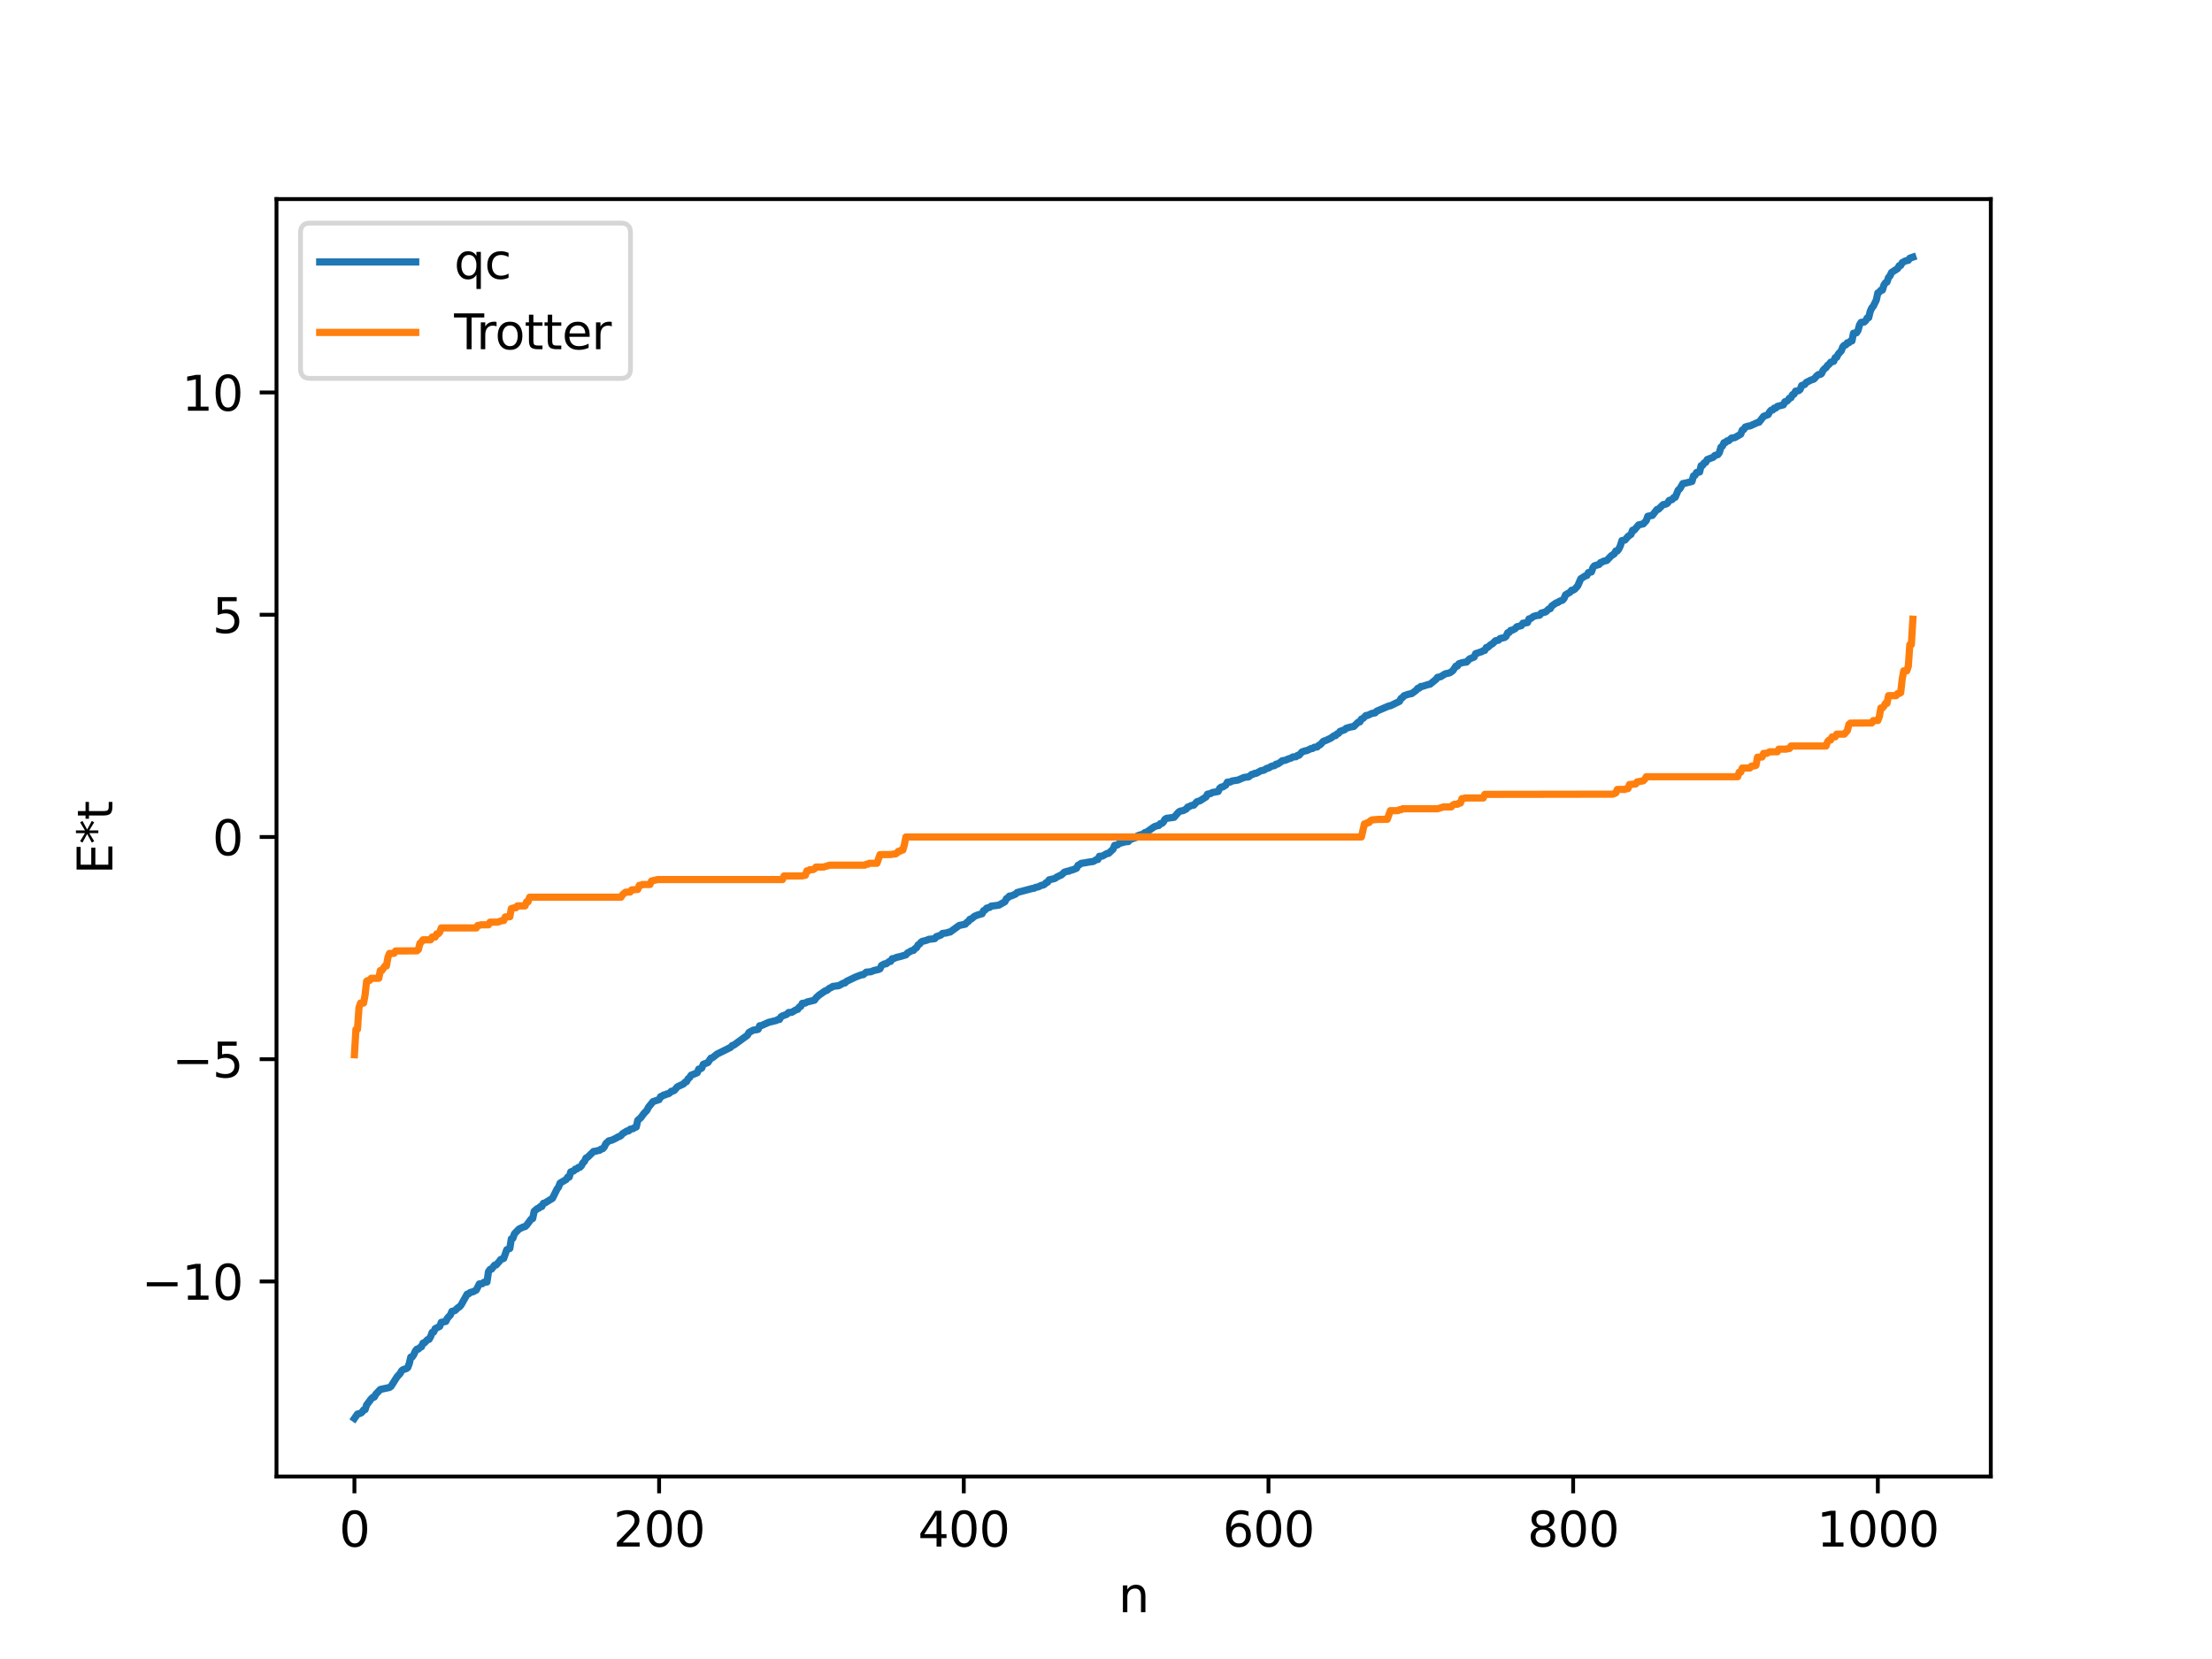 <?xml version="1.0" encoding="utf-8" standalone="no"?>
<!DOCTYPE svg PUBLIC "-//W3C//DTD SVG 1.1//EN"
  "http://www.w3.org/Graphics/SVG/1.1/DTD/svg11.dtd">
<svg xmlns:xlink="http://www.w3.org/1999/xlink" width="460.8pt" height="345.6pt" viewBox="0 0 460.8 345.6" xmlns="http://www.w3.org/2000/svg" version="1.1">
 <defs>
  <style type="text/css">*{stroke-linejoin: round; stroke-linecap: butt}</style>
 </defs>
 <g id="figure_1">
  <g id="patch_1">
   <path d="M 0 345.6 
L 460.8 345.6 
L 460.8 0 
L 0 0 
z
" style="fill: #ffffff"/>
  </g>
  <g id="axes_1">
   <g id="patch_2">
    <path d="M 57.6 307.584 
L 414.72 307.584 
L 414.72 41.472 
L 57.6 41.472 
z
" style="fill: #ffffff"/>
   </g>
   <g id="matplotlib.axis_1">
    <g id="xtick_1">
     <g id="line2d_1">
      <defs>
       <path id="m732be403cb" d="M 0 0 
L 0 3.5 
" style="stroke: #000000; stroke-width: 0.8"/>
      </defs>
      <g>
       <use xlink:href="#m732be403cb" x="73.833" y="307.584" style="stroke: #000000; stroke-width: 0.8"/>
      </g>
     </g>
     <g id="text_1">
      <!-- 0 -->
      <g transform="translate(70.651 322.182) scale(0.1 -0.1)">
       <defs>
        <path id="DejaVuSans-30" d="M 2034 4250 
Q 1547 4250 1301 3770 
Q 1056 3291 1056 2328 
Q 1056 1369 1301 889 
Q 1547 409 2034 409 
Q 2525 409 2770 889 
Q 3016 1369 3016 2328 
Q 3016 3291 2770 3770 
Q 2525 4250 2034 4250 
z
M 2034 4750 
Q 2819 4750 3233 4129 
Q 3647 3509 3647 2328 
Q 3647 1150 3233 529 
Q 2819 -91 2034 -91 
Q 1250 -91 836 529 
Q 422 1150 422 2328 
Q 422 3509 836 4129 
Q 1250 4750 2034 4750 
z
" transform="scale(0.016)"/>
       </defs>
       <use xlink:href="#DejaVuSans-30"/>
      </g>
     </g>
    </g>
    <g id="xtick_2">
     <g id="line2d_2">
      <g>
       <use xlink:href="#m732be403cb" x="137.304" y="307.584" style="stroke: #000000; stroke-width: 0.8"/>
      </g>
     </g>
     <g id="text_2">
      <!-- 200 -->
      <g transform="translate(127.76 322.182) scale(0.1 -0.1)">
       <defs>
        <path id="DejaVuSans-32" d="M 1228 531 
L 3431 531 
L 3431 0 
L 469 0 
L 469 531 
Q 828 903 1448 1529 
Q 2069 2156 2228 2338 
Q 2531 2678 2651 2914 
Q 2772 3150 2772 3378 
Q 2772 3750 2511 3984 
Q 2250 4219 1831 4219 
Q 1534 4219 1204 4116 
Q 875 4013 500 3803 
L 500 4441 
Q 881 4594 1212 4672 
Q 1544 4750 1819 4750 
Q 2544 4750 2975 4387 
Q 3406 4025 3406 3419 
Q 3406 3131 3298 2873 
Q 3191 2616 2906 2266 
Q 2828 2175 2409 1742 
Q 1991 1309 1228 531 
z
" transform="scale(0.016)"/>
       </defs>
       <use xlink:href="#DejaVuSans-32"/>
       <use xlink:href="#DejaVuSans-30" x="63.623"/>
       <use xlink:href="#DejaVuSans-30" x="127.246"/>
      </g>
     </g>
    </g>
    <g id="xtick_3">
     <g id="line2d_3">
      <g>
       <use xlink:href="#m732be403cb" x="200.775" y="307.584" style="stroke: #000000; stroke-width: 0.8"/>
      </g>
     </g>
     <g id="text_3">
      <!-- 400 -->
      <g transform="translate(191.231 322.182) scale(0.1 -0.1)">
       <defs>
        <path id="DejaVuSans-34" d="M 2419 4116 
L 825 1625 
L 2419 1625 
L 2419 4116 
z
M 2253 4666 
L 3047 4666 
L 3047 1625 
L 3713 1625 
L 3713 1100 
L 3047 1100 
L 3047 0 
L 2419 0 
L 2419 1100 
L 313 1100 
L 313 1709 
L 2253 4666 
z
" transform="scale(0.016)"/>
       </defs>
       <use xlink:href="#DejaVuSans-34"/>
       <use xlink:href="#DejaVuSans-30" x="63.623"/>
       <use xlink:href="#DejaVuSans-30" x="127.246"/>
      </g>
     </g>
    </g>
    <g id="xtick_4">
     <g id="line2d_4">
      <g>
       <use xlink:href="#m732be403cb" x="264.246" y="307.584" style="stroke: #000000; stroke-width: 0.8"/>
      </g>
     </g>
     <g id="text_4">
      <!-- 600 -->
      <g transform="translate(254.702 322.182) scale(0.1 -0.1)">
       <defs>
        <path id="DejaVuSans-36" d="M 2113 2584 
Q 1688 2584 1439 2293 
Q 1191 2003 1191 1497 
Q 1191 994 1439 701 
Q 1688 409 2113 409 
Q 2538 409 2786 701 
Q 3034 994 3034 1497 
Q 3034 2003 2786 2293 
Q 2538 2584 2113 2584 
z
M 3366 4563 
L 3366 3988 
Q 3128 4100 2886 4159 
Q 2644 4219 2406 4219 
Q 1781 4219 1451 3797 
Q 1122 3375 1075 2522 
Q 1259 2794 1537 2939 
Q 1816 3084 2150 3084 
Q 2853 3084 3261 2657 
Q 3669 2231 3669 1497 
Q 3669 778 3244 343 
Q 2819 -91 2113 -91 
Q 1303 -91 875 529 
Q 447 1150 447 2328 
Q 447 3434 972 4092 
Q 1497 4750 2381 4750 
Q 2619 4750 2861 4703 
Q 3103 4656 3366 4563 
z
" transform="scale(0.016)"/>
       </defs>
       <use xlink:href="#DejaVuSans-36"/>
       <use xlink:href="#DejaVuSans-30" x="63.623"/>
       <use xlink:href="#DejaVuSans-30" x="127.246"/>
      </g>
     </g>
    </g>
    <g id="xtick_5">
     <g id="line2d_5">
      <g>
       <use xlink:href="#m732be403cb" x="327.717" y="307.584" style="stroke: #000000; stroke-width: 0.8"/>
      </g>
     </g>
     <g id="text_5">
      <!-- 800 -->
      <g transform="translate(318.173 322.182) scale(0.1 -0.1)">
       <defs>
        <path id="DejaVuSans-38" d="M 2034 2216 
Q 1584 2216 1326 1975 
Q 1069 1734 1069 1313 
Q 1069 891 1326 650 
Q 1584 409 2034 409 
Q 2484 409 2743 651 
Q 3003 894 3003 1313 
Q 3003 1734 2745 1975 
Q 2488 2216 2034 2216 
z
M 1403 2484 
Q 997 2584 770 2862 
Q 544 3141 544 3541 
Q 544 4100 942 4425 
Q 1341 4750 2034 4750 
Q 2731 4750 3128 4425 
Q 3525 4100 3525 3541 
Q 3525 3141 3298 2862 
Q 3072 2584 2669 2484 
Q 3125 2378 3379 2068 
Q 3634 1759 3634 1313 
Q 3634 634 3220 271 
Q 2806 -91 2034 -91 
Q 1263 -91 848 271 
Q 434 634 434 1313 
Q 434 1759 690 2068 
Q 947 2378 1403 2484 
z
M 1172 3481 
Q 1172 3119 1398 2916 
Q 1625 2713 2034 2713 
Q 2441 2713 2670 2916 
Q 2900 3119 2900 3481 
Q 2900 3844 2670 4047 
Q 2441 4250 2034 4250 
Q 1625 4250 1398 4047 
Q 1172 3844 1172 3481 
z
" transform="scale(0.016)"/>
       </defs>
       <use xlink:href="#DejaVuSans-38"/>
       <use xlink:href="#DejaVuSans-30" x="63.623"/>
       <use xlink:href="#DejaVuSans-30" x="127.246"/>
      </g>
     </g>
    </g>
    <g id="xtick_6">
     <g id="line2d_6">
      <g>
       <use xlink:href="#m732be403cb" x="391.188" y="307.584" style="stroke: #000000; stroke-width: 0.8"/>
      </g>
     </g>
     <g id="text_6">
      <!-- 1000 -->
      <g transform="translate(378.463 322.182) scale(0.1 -0.1)">
       <defs>
        <path id="DejaVuSans-31" d="M 794 531 
L 1825 531 
L 1825 4091 
L 703 3866 
L 703 4441 
L 1819 4666 
L 2450 4666 
L 2450 531 
L 3481 531 
L 3481 0 
L 794 0 
L 794 531 
z
" transform="scale(0.016)"/>
       </defs>
       <use xlink:href="#DejaVuSans-31"/>
       <use xlink:href="#DejaVuSans-30" x="63.623"/>
       <use xlink:href="#DejaVuSans-30" x="127.246"/>
       <use xlink:href="#DejaVuSans-30" x="190.869"/>
      </g>
     </g>
    </g>
    <g id="text_7">
     <!-- n -->
     <g transform="translate(232.991 335.861) scale(0.1 -0.1)">
      <defs>
       <path id="DejaVuSans-6e" d="M 3513 2113 
L 3513 0 
L 2938 0 
L 2938 2094 
Q 2938 2591 2744 2837 
Q 2550 3084 2163 3084 
Q 1697 3084 1428 2787 
Q 1159 2491 1159 1978 
L 1159 0 
L 581 0 
L 581 3500 
L 1159 3500 
L 1159 2956 
Q 1366 3272 1645 3428 
Q 1925 3584 2291 3584 
Q 2894 3584 3203 3211 
Q 3513 2838 3513 2113 
z
" transform="scale(0.016)"/>
      </defs>
      <use xlink:href="#DejaVuSans-6e"/>
     </g>
    </g>
   </g>
   <g id="matplotlib.axis_2">
    <g id="ytick_1">
     <g id="line2d_7">
      <defs>
       <path id="m991d24efa3" d="M 0 0 
L -3.5 0 
" style="stroke: #000000; stroke-width: 0.8"/>
      </defs>
      <g>
       <use xlink:href="#m991d24efa3" x="57.6" y="266.95" style="stroke: #000000; stroke-width: 0.8"/>
      </g>
     </g>
     <g id="text_8">
      <!-- −10 -->
      <g transform="translate(29.495 270.749) scale(0.1 -0.1)">
       <defs>
        <path id="DejaVuSans-2212" d="M 678 2272 
L 4684 2272 
L 4684 1741 
L 678 1741 
L 678 2272 
z
" transform="scale(0.016)"/>
       </defs>
       <use xlink:href="#DejaVuSans-2212"/>
       <use xlink:href="#DejaVuSans-31" x="83.789"/>
       <use xlink:href="#DejaVuSans-30" x="147.412"/>
      </g>
     </g>
    </g>
    <g id="ytick_2">
     <g id="line2d_8">
      <g>
       <use xlink:href="#m991d24efa3" x="57.6" y="220.653" style="stroke: #000000; stroke-width: 0.8"/>
      </g>
     </g>
     <g id="text_9">
      <!-- −5 -->
      <g transform="translate(35.858 224.452) scale(0.1 -0.1)">
       <defs>
        <path id="DejaVuSans-35" d="M 691 4666 
L 3169 4666 
L 3169 4134 
L 1269 4134 
L 1269 2991 
Q 1406 3038 1543 3061 
Q 1681 3084 1819 3084 
Q 2600 3084 3056 2656 
Q 3513 2228 3513 1497 
Q 3513 744 3044 326 
Q 2575 -91 1722 -91 
Q 1428 -91 1123 -41 
Q 819 9 494 109 
L 494 744 
Q 775 591 1075 516 
Q 1375 441 1709 441 
Q 2250 441 2565 725 
Q 2881 1009 2881 1497 
Q 2881 1984 2565 2268 
Q 2250 2553 1709 2553 
Q 1456 2553 1204 2497 
Q 953 2441 691 2322 
L 691 4666 
z
" transform="scale(0.016)"/>
       </defs>
       <use xlink:href="#DejaVuSans-2212"/>
       <use xlink:href="#DejaVuSans-35" x="83.789"/>
      </g>
     </g>
    </g>
    <g id="ytick_3">
     <g id="line2d_9">
      <g>
       <use xlink:href="#m991d24efa3" x="57.6" y="174.356" style="stroke: #000000; stroke-width: 0.8"/>
      </g>
     </g>
     <g id="text_10">
      <!-- 0 -->
      <g transform="translate(44.237 178.155) scale(0.1 -0.1)">
       <use xlink:href="#DejaVuSans-30"/>
      </g>
     </g>
    </g>
    <g id="ytick_4">
     <g id="line2d_10">
      <g>
       <use xlink:href="#m991d24efa3" x="57.6" y="128.059" style="stroke: #000000; stroke-width: 0.8"/>
      </g>
     </g>
     <g id="text_11">
      <!-- 5 -->
      <g transform="translate(44.237 131.858) scale(0.1 -0.1)">
       <use xlink:href="#DejaVuSans-35"/>
      </g>
     </g>
    </g>
    <g id="ytick_5">
     <g id="line2d_11">
      <g>
       <use xlink:href="#m991d24efa3" x="57.6" y="81.762" style="stroke: #000000; stroke-width: 0.8"/>
      </g>
     </g>
     <g id="text_12">
      <!-- 10 -->
      <g transform="translate(37.875 85.561) scale(0.1 -0.1)">
       <use xlink:href="#DejaVuSans-31"/>
       <use xlink:href="#DejaVuSans-30" x="63.623"/>
      </g>
     </g>
    </g>
    <g id="text_13">
     <!-- E*t -->
     <g transform="translate(23.416 182.148) rotate(-90) scale(0.1 -0.1)">
      <defs>
       <path id="DejaVuSans-45" d="M 628 4666 
L 3578 4666 
L 3578 4134 
L 1259 4134 
L 1259 2753 
L 3481 2753 
L 3481 2222 
L 1259 2222 
L 1259 531 
L 3634 531 
L 3634 0 
L 628 0 
L 628 4666 
z
" transform="scale(0.016)"/>
       <path id="DejaVuSans-2a" d="M 3009 3897 
L 1888 3291 
L 3009 2681 
L 2828 2375 
L 1778 3009 
L 1778 1831 
L 1422 1831 
L 1422 3009 
L 372 2375 
L 191 2681 
L 1313 3291 
L 191 3897 
L 372 4206 
L 1422 3572 
L 1422 4750 
L 1778 4750 
L 1778 3572 
L 2828 4206 
L 3009 3897 
z
" transform="scale(0.016)"/>
       <path id="DejaVuSans-74" d="M 1172 4494 
L 1172 3500 
L 2356 3500 
L 2356 3053 
L 1172 3053 
L 1172 1153 
Q 1172 725 1289 603 
Q 1406 481 1766 481 
L 2356 481 
L 2356 0 
L 1766 0 
Q 1100 0 847 248 
Q 594 497 594 1153 
L 594 3053 
L 172 3053 
L 172 3500 
L 594 3500 
L 594 4494 
L 1172 4494 
z
" transform="scale(0.016)"/>
      </defs>
      <use xlink:href="#DejaVuSans-45"/>
      <use xlink:href="#DejaVuSans-2a" x="63.184"/>
      <use xlink:href="#DejaVuSans-74" x="113.184"/>
     </g>
    </g>
   </g>
   <g id="line2d_12">
    <path d="M 73.833 295.488 
L 74.467 294.581 
L 75.102 294.408 
L 75.42 294.19 
L 75.737 293.72 
L 76.054 293.656 
L 76.372 292.683 
L 77.324 291.421 
L 77.641 291.106 
L 77.958 291.043 
L 78.276 290.449 
L 79.228 289.448 
L 81.132 289.037 
L 81.449 288.816 
L 82.719 286.811 
L 83.353 286.124 
L 83.671 285.552 
L 83.988 285.31 
L 84.623 285.124 
L 84.94 284.888 
L 85.258 284.044 
L 85.575 282.707 
L 85.892 282.656 
L 86.21 282.166 
L 86.527 281.44 
L 86.844 281.055 
L 87.162 281.038 
L 87.479 280.701 
L 87.796 280.563 
L 88.114 279.792 
L 88.431 279.734 
L 89.066 279.066 
L 89.383 279.009 
L 89.7 278.452 
L 90.018 277.566 
L 90.335 277.502 
L 90.653 276.783 
L 91.605 276.302 
L 91.922 275.473 
L 92.874 275.277 
L 93.191 274.612 
L 93.826 273.93 
L 94.143 273.184 
L 94.778 273.01 
L 95.413 272.405 
L 95.73 272.238 
L 96.048 271.859 
L 97.317 269.594 
L 97.634 269.528 
L 97.952 269.249 
L 98.586 269.08 
L 99.221 268.734 
L 99.856 267.465 
L 100.491 267.417 
L 100.808 267.121 
L 101.443 267.072 
L 101.76 264.912 
L 102.077 264.449 
L 102.395 264.385 
L 103.029 263.554 
L 103.347 263.521 
L 103.981 262.819 
L 104.299 262.377 
L 104.934 262.15 
L 105.568 260.339 
L 106.203 260.078 
L 106.52 258.077 
L 106.838 257.965 
L 107.155 257.034 
L 108.107 256.039 
L 109.059 255.581 
L 109.377 255.526 
L 109.694 255.235 
L 110.646 253.967 
L 110.963 253.856 
L 111.281 252.329 
L 111.915 251.784 
L 112.233 251.7 
L 112.55 251.354 
L 112.867 251.353 
L 113.185 250.677 
L 113.502 250.611 
L 115.089 249.63 
L 116.041 247.705 
L 116.358 247.292 
L 116.676 246.462 
L 117.945 245.716 
L 118.262 245.212 
L 118.58 245.203 
L 118.897 244.128 
L 119.532 243.917 
L 119.849 243.538 
L 120.167 243.522 
L 120.484 243.194 
L 120.801 243.177 
L 121.119 242.838 
L 121.436 242.234 
L 121.753 241.953 
L 122.071 241.239 
L 122.388 241.102 
L 123.658 239.86 
L 123.975 239.84 
L 124.61 239.679 
L 124.927 239.62 
L 125.244 239.36 
L 125.562 239.29 
L 125.879 238.944 
L 126.196 238.255 
L 126.831 237.658 
L 127.466 237.514 
L 128.418 237.055 
L 128.735 236.828 
L 129.053 236.758 
L 129.37 236.554 
L 129.687 236.17 
L 130.639 235.588 
L 130.957 235.587 
L 131.274 235.24 
L 131.909 235.114 
L 132.226 234.869 
L 132.543 234.776 
L 132.861 233.374 
L 133.496 232.828 
L 134.13 231.966 
L 134.765 231.298 
L 135.082 230.666 
L 136.034 229.488 
L 137.304 229.067 
L 137.621 228.436 
L 137.939 228.374 
L 138.256 228.099 
L 138.573 228.09 
L 138.891 227.883 
L 139.208 227.866 
L 139.525 227.677 
L 139.843 227.331 
L 140.16 227.301 
L 140.477 227.148 
L 141.112 226.393 
L 142.381 225.812 
L 142.699 225.44 
L 143.016 225.335 
L 143.334 224.734 
L 143.651 224.484 
L 143.968 223.987 
L 145.238 223.483 
L 145.555 222.713 
L 145.872 222.671 
L 146.19 222.5 
L 146.507 221.708 
L 147.459 221.354 
L 148.094 220.428 
L 148.411 220.354 
L 149.363 219.594 
L 152.22 218.175 
L 152.537 217.797 
L 152.854 217.727 
L 155.71 215.65 
L 156.028 215.08 
L 156.662 214.734 
L 156.98 214.577 
L 157.615 214.511 
L 157.932 214.429 
L 158.249 213.683 
L 158.567 213.673 
L 160.153 212.964 
L 161.74 212.579 
L 162.058 212.379 
L 162.375 212.376 
L 162.692 211.824 
L 163.01 211.629 
L 163.644 211.408 
L 163.962 211.255 
L 164.279 210.919 
L 164.914 210.892 
L 165.866 210.341 
L 166.183 210.266 
L 166.5 209.791 
L 166.818 209.647 
L 167.135 209.014 
L 167.77 208.949 
L 168.087 208.743 
L 169.039 208.518 
L 169.674 208.355 
L 169.991 207.876 
L 170.626 207.304 
L 171.896 206.415 
L 172.213 206.344 
L 172.848 205.833 
L 173.165 205.721 
L 173.482 205.488 
L 174.752 205.328 
L 175.704 204.795 
L 176.021 204.773 
L 176.339 204.44 
L 178.243 203.527 
L 179.512 203.052 
L 179.829 203.046 
L 180.464 202.514 
L 181.416 202.436 
L 182.051 202.175 
L 183.003 201.961 
L 183.32 201.816 
L 183.638 201.124 
L 184.272 200.785 
L 184.59 200.779 
L 185.224 200.317 
L 185.542 200.274 
L 185.859 199.714 
L 186.177 199.691 
L 186.811 199.422 
L 187.446 199.289 
L 188.715 198.914 
L 189.033 198.533 
L 189.985 198.013 
L 190.302 197.985 
L 190.62 197.6 
L 190.937 197.419 
L 191.254 196.84 
L 191.572 196.658 
L 191.889 196.257 
L 192.206 196.062 
L 192.524 196.021 
L 193.158 195.828 
L 193.476 195.676 
L 194.428 195.577 
L 194.745 195.529 
L 195.062 195.115 
L 195.697 194.914 
L 196.015 194.782 
L 196.332 194.454 
L 197.284 194.326 
L 197.601 194.182 
L 197.919 194.169 
L 199.823 192.784 
L 201.092 192.524 
L 201.41 192.132 
L 201.727 191.962 
L 202.044 191.497 
L 202.362 191.428 
L 202.996 190.886 
L 203.631 190.616 
L 204.583 190.353 
L 204.9 189.71 
L 205.218 189.569 
L 205.535 189.185 
L 206.17 189.03 
L 206.487 188.76 
L 208.074 188.566 
L 209.343 187.838 
L 209.661 187.2 
L 209.978 187.01 
L 210.296 186.658 
L 210.613 186.657 
L 211.565 186.256 
L 211.882 185.93 
L 215.056 185.084 
L 215.373 185.062 
L 215.691 184.872 
L 216.325 184.738 
L 216.96 184.417 
L 217.277 184.38 
L 217.595 184.222 
L 217.912 183.887 
L 218.229 183.777 
L 218.547 183.281 
L 219.499 183.068 
L 219.816 182.963 
L 220.134 182.716 
L 220.768 182.408 
L 221.086 182.292 
L 221.72 181.695 
L 222.355 181.495 
L 222.672 181.478 
L 222.99 181.291 
L 223.307 181.256 
L 224.259 180.88 
L 224.577 180.248 
L 224.894 180.124 
L 225.211 179.855 
L 226.163 179.713 
L 226.798 179.59 
L 227.75 179.461 
L 228.385 179.085 
L 228.702 179.049 
L 229.02 178.382 
L 229.654 178.338 
L 230.606 177.799 
L 230.924 177.783 
L 231.876 176.896 
L 232.193 176.106 
L 232.828 176 
L 233.145 175.709 
L 234.415 175.361 
L 235.049 175.31 
L 235.367 174.932 
L 236.001 174.677 
L 236.636 174.48 
L 236.953 174.133 
L 237.588 173.895 
L 237.905 173.881 
L 238.54 173.419 
L 238.858 173.36 
L 240.444 172.228 
L 241.079 171.998 
L 241.396 171.971 
L 241.714 171.575 
L 242.031 171.543 
L 242.348 171.266 
L 242.666 170.695 
L 242.983 170.48 
L 244.57 170.264 
L 245.522 169.18 
L 245.839 168.982 
L 246.474 168.864 
L 247.109 168.548 
L 247.426 168.12 
L 247.743 168.043 
L 248.061 167.837 
L 248.696 167.721 
L 249.33 167.019 
L 249.965 166.821 
L 251.234 166.015 
L 251.552 165.433 
L 252.186 165.323 
L 252.504 165.112 
L 253.773 164.872 
L 254.091 164.2 
L 254.408 163.967 
L 254.725 163.935 
L 255.36 163.549 
L 255.677 162.94 
L 256.312 162.902 
L 256.629 162.699 
L 257.899 162.5 
L 259.168 161.95 
L 260.12 161.832 
L 260.755 161.323 
L 261.072 161.278 
L 261.39 161.098 
L 261.707 161.09 
L 262.659 160.564 
L 263.294 160.442 
L 263.929 160.044 
L 264.246 160.003 
L 264.881 159.62 
L 265.515 159.486 
L 265.833 159.182 
L 266.15 159.17 
L 266.785 158.751 
L 267.102 158.481 
L 267.737 158.381 
L 268.372 158.105 
L 269.006 157.902 
L 269.324 157.683 
L 269.958 157.645 
L 270.276 157.376 
L 270.593 157.347 
L 271.228 156.645 
L 271.862 156.42 
L 272.18 156.384 
L 272.815 156.095 
L 273.132 155.93 
L 273.449 155.917 
L 273.767 155.676 
L 274.401 155.6 
L 274.719 155.268 
L 275.036 155.131 
L 275.671 154.439 
L 276.305 154.202 
L 277.258 153.752 
L 277.892 153.276 
L 278.21 153.246 
L 278.527 152.891 
L 278.844 152.77 
L 279.162 152.354 
L 279.796 152.132 
L 280.114 152.02 
L 280.431 151.713 
L 281.383 151.44 
L 282.018 151.338 
L 282.653 150.707 
L 282.97 150.426 
L 283.287 150.382 
L 283.605 149.797 
L 283.922 149.683 
L 284.557 149.052 
L 284.874 149.043 
L 285.826 148.605 
L 286.461 148.508 
L 286.778 148.154 
L 289.317 147.066 
L 289.634 147.032 
L 291.539 146.106 
L 291.856 145.502 
L 292.173 145.306 
L 292.491 144.933 
L 293.443 144.608 
L 294.077 144.492 
L 294.712 144.031 
L 295.029 143.791 
L 295.347 143.386 
L 295.664 143.346 
L 295.981 142.995 
L 296.299 142.992 
L 297.568 142.583 
L 297.886 142.543 
L 298.52 142.035 
L 299.155 141.514 
L 299.472 141.106 
L 300.107 140.973 
L 301.059 140.375 
L 302.011 140.164 
L 302.646 139.718 
L 303.281 138.768 
L 303.598 138.758 
L 303.915 138.268 
L 304.55 138.059 
L 305.185 137.944 
L 305.502 137.928 
L 306.137 137.256 
L 307.089 136.879 
L 307.406 136.165 
L 308.676 135.754 
L 308.993 135.541 
L 309.31 135.486 
L 309.628 134.883 
L 309.945 134.842 
L 310.58 134.266 
L 310.897 134.126 
L 311.532 133.484 
L 312.167 133.364 
L 312.484 133.018 
L 313.436 132.8 
L 313.753 132.545 
L 314.071 131.818 
L 314.388 131.754 
L 314.705 131.313 
L 315.023 131.293 
L 315.658 130.946 
L 315.975 130.568 
L 316.927 130.335 
L 317.244 129.828 
L 318.196 129.699 
L 318.514 128.927 
L 318.831 128.878 
L 319.466 128.412 
L 320.1 128.226 
L 320.735 128.162 
L 321.053 127.724 
L 322.005 127.464 
L 322.639 126.858 
L 322.957 126.796 
L 323.274 126.23 
L 324.226 125.57 
L 324.543 125.51 
L 324.861 125.256 
L 325.496 125.029 
L 325.813 124.683 
L 326.13 123.916 
L 327.082 123.362 
L 327.4 122.957 
L 327.717 122.94 
L 328.034 122.747 
L 328.669 122.052 
L 329.304 120.568 
L 330.256 119.96 
L 330.573 119.89 
L 330.891 119.277 
L 331.525 119.144 
L 331.843 118.226 
L 332.16 117.86 
L 333.112 117.594 
L 333.429 117.182 
L 333.747 117.098 
L 334.064 116.897 
L 334.699 116.771 
L 335.651 115.78 
L 336.286 115.368 
L 336.603 114.778 
L 336.92 114.776 
L 337.238 114.345 
L 337.555 113.678 
L 337.872 112.624 
L 338.507 112.506 
L 339.142 111.752 
L 339.777 111.306 
L 340.094 110.459 
L 340.411 110.459 
L 341.363 109.34 
L 342.315 109.134 
L 342.95 108.454 
L 343.267 107.545 
L 344.22 107.363 
L 345.172 106.141 
L 345.489 106.082 
L 346.441 105.128 
L 347.076 105.003 
L 347.393 104.795 
L 347.71 104.257 
L 348.345 104.069 
L 348.662 103.656 
L 348.98 103.592 
L 349.615 102.08 
L 349.932 101.843 
L 350.567 100.741 
L 351.201 100.618 
L 352.471 100.292 
L 352.788 99.135 
L 353.105 99.017 
L 353.423 98.422 
L 354.058 98.329 
L 354.375 97.001 
L 354.692 96.937 
L 355.01 96.422 
L 355.327 96.331 
L 355.644 95.733 
L 356.914 95.246 
L 357.231 94.88 
L 357.866 94.702 
L 358.183 94.261 
L 358.5 93.162 
L 358.818 92.939 
L 359.135 92.219 
L 359.453 92.189 
L 359.77 91.838 
L 360.087 91.832 
L 360.722 91.253 
L 361.357 91.178 
L 362.626 90.451 
L 362.943 89.593 
L 363.261 89.465 
L 363.578 88.952 
L 364.213 88.766 
L 364.53 88.742 
L 366.117 88.02 
L 366.434 87.964 
L 367.386 86.735 
L 368.339 86.368 
L 368.656 85.784 
L 368.973 85.442 
L 369.291 85.408 
L 369.608 85.02 
L 369.925 85.01 
L 370.243 84.663 
L 371.512 84.336 
L 371.829 83.686 
L 372.147 83.622 
L 372.464 83.371 
L 372.781 82.94 
L 373.099 82.842 
L 373.416 82.213 
L 373.734 82.105 
L 374.051 81.48 
L 374.686 81.387 
L 375.003 81.124 
L 375.32 80.319 
L 375.955 80.095 
L 376.272 79.674 
L 377.224 79.193 
L 377.859 78.977 
L 378.494 78.278 
L 378.811 78.029 
L 379.129 78.022 
L 379.446 77.85 
L 379.763 77.182 
L 380.081 76.804 
L 380.398 76.602 
L 380.715 76.104 
L 381.033 75.904 
L 381.35 75.46 
L 381.985 75.277 
L 382.302 74.504 
L 382.62 74.429 
L 382.937 73.771 
L 383.572 73.084 
L 383.889 72.242 
L 384.206 71.92 
L 384.524 71.849 
L 384.841 71.405 
L 385.158 71.397 
L 385.476 71.071 
L 385.793 71.022 
L 386.11 69.414 
L 386.745 69.334 
L 387.062 68.828 
L 387.38 67.665 
L 387.697 67.152 
L 388.332 67.089 
L 388.649 66.816 
L 388.967 66.235 
L 389.284 66.172 
L 389.601 64.863 
L 389.919 64.164 
L 390.236 63.797 
L 390.871 62.497 
L 391.188 61.015 
L 391.505 60.854 
L 391.823 60.457 
L 392.14 60.425 
L 392.458 59.377 
L 392.775 58.909 
L 393.092 58.753 
L 393.41 57.811 
L 393.727 57.467 
L 394.044 56.76 
L 395.314 55.942 
L 395.631 55.366 
L 395.948 55.303 
L 396.266 54.712 
L 396.9 54.367 
L 397.535 54.224 
L 397.853 53.785 
L 398.487 53.568 
L 398.487 53.568 
" clip-path="url(#p4b3ed90176)" style="fill: none; stroke: #1f77b4; stroke-width: 1.5; stroke-linecap: square"/>
   </g>
   <g id="line2d_13">
    <path d="M 73.833 219.721 
L 74.15 214.427 
L 74.467 214.427 
L 74.785 209.902 
L 75.102 208.962 
L 75.737 208.962 
L 76.054 207.269 
L 76.372 204.411 
L 76.689 204.236 
L 77.006 204.236 
L 77.324 203.794 
L 78.91 203.794 
L 79.228 202.181 
L 79.545 202.181 
L 80.18 201.237 
L 80.497 201.237 
L 80.815 199.454 
L 81.132 198.615 
L 82.084 198.6 
L 82.401 198.103 
L 86.844 198.075 
L 87.162 197.803 
L 87.479 196.511 
L 87.796 196.226 
L 88.114 195.778 
L 89.7 195.778 
L 90.018 195.207 
L 90.653 195.207 
L 90.97 194.543 
L 91.287 194.543 
L 91.605 194.197 
L 91.922 193.308 
L 99.221 193.308 
L 99.539 192.778 
L 99.856 192.778 
L 100.173 192.652 
L 101.76 192.652 
L 102.077 192.103 
L 103.664 192.103 
L 104.616 191.765 
L 104.934 191.765 
L 105.251 191.011 
L 106.203 190.973 
L 106.52 189.273 
L 107.155 189.105 
L 107.472 189.105 
L 107.79 188.713 
L 109.377 188.713 
L 109.694 187.854 
L 110.011 187.854 
L 110.329 186.905 
L 129.37 186.905 
L 129.687 186.365 
L 130.322 185.858 
L 131.274 185.826 
L 131.591 185.384 
L 132.861 185.284 
L 133.178 184.434 
L 133.496 184.434 
L 133.813 184.256 
L 135.4 184.256 
L 135.717 183.532 
L 136.986 183.229 
L 163.01 183.229 
L 163.327 182.477 
L 167.135 182.477 
L 167.453 182.34 
L 167.77 182.34 
L 168.087 181.409 
L 168.405 181.409 
L 168.722 181.161 
L 169.357 181.161 
L 169.674 181.001 
L 169.991 180.617 
L 171.578 180.617 
L 172.848 180.231 
L 180.147 180.231 
L 180.464 180.034 
L 180.781 180.034 
L 181.099 179.84 
L 182.686 179.84 
L 183.32 178.031 
L 185.542 178.015 
L 186.177 177.91 
L 186.494 177.91 
L 186.811 177.751 
L 187.129 177.354 
L 187.446 177.354 
L 187.763 177.084 
L 188.081 177.084 
L 188.398 175.959 
L 188.715 174.356 
L 283.605 174.356 
L 284.239 171.627 
L 284.557 171.627 
L 284.874 171.358 
L 285.191 171.358 
L 285.509 170.96 
L 285.826 170.801 
L 287.096 170.696 
L 289 170.68 
L 289.634 168.871 
L 291.221 168.871 
L 291.539 168.678 
L 291.856 168.678 
L 292.173 168.48 
L 299.472 168.48 
L 300.742 168.094 
L 302.329 168.094 
L 302.646 167.71 
L 302.963 167.55 
L 303.598 167.55 
L 303.915 167.302 
L 304.233 167.302 
L 304.55 166.371 
L 304.867 166.371 
L 305.185 166.234 
L 308.993 166.234 
L 309.31 165.482 
L 335.968 165.441 
L 336.603 165.18 
L 336.92 164.455 
L 338.507 164.455 
L 338.824 164.277 
L 339.142 164.277 
L 339.459 163.428 
L 340.729 163.327 
L 341.046 162.886 
L 342.315 162.657 
L 342.633 162.346 
L 342.95 161.806 
L 361.991 161.806 
L 362.309 160.857 
L 362.626 160.857 
L 362.943 159.998 
L 364.53 159.998 
L 364.848 159.606 
L 365.482 159.539 
L 365.8 159.438 
L 366.117 157.738 
L 367.069 157.7 
L 367.386 156.947 
L 368.021 156.947 
L 368.656 156.608 
L 370.243 156.608 
L 370.56 156.059 
L 372.147 156.059 
L 372.464 155.934 
L 372.781 155.934 
L 373.099 155.404 
L 380.398 155.404 
L 380.715 154.514 
L 381.033 154.168 
L 381.35 154.168 
L 381.667 153.504 
L 382.302 153.504 
L 382.62 152.933 
L 384.206 152.933 
L 384.841 152.2 
L 385.158 150.908 
L 385.476 150.636 
L 389.919 150.608 
L 390.236 150.111 
L 391.188 150.097 
L 391.505 149.257 
L 391.823 147.474 
L 392.14 147.474 
L 392.458 147.114 
L 392.775 146.53 
L 393.092 146.53 
L 393.41 144.918 
L 394.996 144.918 
L 395.314 144.475 
L 395.631 144.475 
L 395.948 144.3 
L 396.266 141.442 
L 396.583 139.749 
L 397.218 139.749 
L 397.535 138.809 
L 397.853 134.284 
L 398.17 134.284 
L 398.487 128.99 
L 398.487 128.99 
" clip-path="url(#p4b3ed90176)" style="fill: none; stroke: #ff7f0e; stroke-width: 1.5; stroke-linecap: square"/>
   </g>
   <g id="patch_3">
    <path d="M 57.6 307.584 
L 57.6 41.472 
" style="fill: none; stroke: #000000; stroke-width: 0.8; stroke-linejoin: miter; stroke-linecap: square"/>
   </g>
   <g id="patch_4">
    <path d="M 414.72 307.584 
L 414.72 41.472 
" style="fill: none; stroke: #000000; stroke-width: 0.8; stroke-linejoin: miter; stroke-linecap: square"/>
   </g>
   <g id="patch_5">
    <path d="M 57.6 307.584 
L 414.72 307.584 
" style="fill: none; stroke: #000000; stroke-width: 0.8; stroke-linejoin: miter; stroke-linecap: square"/>
   </g>
   <g id="patch_6">
    <path d="M 57.6 41.472 
L 414.72 41.472 
" style="fill: none; stroke: #000000; stroke-width: 0.8; stroke-linejoin: miter; stroke-linecap: square"/>
   </g>
   <g id="legend_1">
    <g id="patch_7">
     <path d="M 64.6 78.828 
L 129.342 78.828 
Q 131.342 78.828 131.342 76.828 
L 131.342 48.472 
Q 131.342 46.472 129.342 46.472 
L 64.6 46.472 
Q 62.6 46.472 62.6 48.472 
L 62.6 76.828 
Q 62.6 78.828 64.6 78.828 
z
" style="fill: #ffffff; opacity: 0.8; stroke: #cccccc; stroke-linejoin: miter"/>
    </g>
    <g id="line2d_14">
     <path d="M 66.6 54.57 
L 76.6 54.57 
L 86.6 54.57 
" style="fill: none; stroke: #1f77b4; stroke-width: 1.5; stroke-linecap: square"/>
    </g>
    <g id="text_14">
     <!-- qc -->
     <g transform="translate(94.6 58.07) scale(0.1 -0.1)">
      <defs>
       <path id="DejaVuSans-71" d="M 947 1747 
Q 947 1113 1208 752 
Q 1469 391 1925 391 
Q 2381 391 2643 752 
Q 2906 1113 2906 1747 
Q 2906 2381 2643 2742 
Q 2381 3103 1925 3103 
Q 1469 3103 1208 2742 
Q 947 2381 947 1747 
z
M 2906 525 
Q 2725 213 2448 61 
Q 2172 -91 1784 -91 
Q 1150 -91 751 415 
Q 353 922 353 1747 
Q 353 2572 751 3078 
Q 1150 3584 1784 3584 
Q 2172 3584 2448 3432 
Q 2725 3281 2906 2969 
L 2906 3500 
L 3481 3500 
L 3481 -1331 
L 2906 -1331 
L 2906 525 
z
" transform="scale(0.016)"/>
       <path id="DejaVuSans-63" d="M 3122 3366 
L 3122 2828 
Q 2878 2963 2633 3030 
Q 2388 3097 2138 3097 
Q 1578 3097 1268 2742 
Q 959 2388 959 1747 
Q 959 1106 1268 751 
Q 1578 397 2138 397 
Q 2388 397 2633 464 
Q 2878 531 3122 666 
L 3122 134 
Q 2881 22 2623 -34 
Q 2366 -91 2075 -91 
Q 1284 -91 818 406 
Q 353 903 353 1747 
Q 353 2603 823 3093 
Q 1294 3584 2113 3584 
Q 2378 3584 2631 3529 
Q 2884 3475 3122 3366 
z
" transform="scale(0.016)"/>
      </defs>
      <use xlink:href="#DejaVuSans-71"/>
      <use xlink:href="#DejaVuSans-63" x="63.477"/>
     </g>
    </g>
    <g id="line2d_15">
     <path d="M 66.6 69.249 
L 76.6 69.249 
L 86.6 69.249 
" style="fill: none; stroke: #ff7f0e; stroke-width: 1.5; stroke-linecap: square"/>
    </g>
    <g id="text_15">
     <!-- Trotter -->
     <g transform="translate(94.6 72.749) scale(0.1 -0.1)">
      <defs>
       <path id="DejaVuSans-54" d="M -19 4666 
L 3928 4666 
L 3928 4134 
L 2272 4134 
L 2272 0 
L 1638 0 
L 1638 4134 
L -19 4134 
L -19 4666 
z
" transform="scale(0.016)"/>
       <path id="DejaVuSans-72" d="M 2631 2963 
Q 2534 3019 2420 3045 
Q 2306 3072 2169 3072 
Q 1681 3072 1420 2755 
Q 1159 2438 1159 1844 
L 1159 0 
L 581 0 
L 581 3500 
L 1159 3500 
L 1159 2956 
Q 1341 3275 1631 3429 
Q 1922 3584 2338 3584 
Q 2397 3584 2469 3576 
Q 2541 3569 2628 3553 
L 2631 2963 
z
" transform="scale(0.016)"/>
       <path id="DejaVuSans-6f" d="M 1959 3097 
Q 1497 3097 1228 2736 
Q 959 2375 959 1747 
Q 959 1119 1226 758 
Q 1494 397 1959 397 
Q 2419 397 2687 759 
Q 2956 1122 2956 1747 
Q 2956 2369 2687 2733 
Q 2419 3097 1959 3097 
z
M 1959 3584 
Q 2709 3584 3137 3096 
Q 3566 2609 3566 1747 
Q 3566 888 3137 398 
Q 2709 -91 1959 -91 
Q 1206 -91 779 398 
Q 353 888 353 1747 
Q 353 2609 779 3096 
Q 1206 3584 1959 3584 
z
" transform="scale(0.016)"/>
       <path id="DejaVuSans-65" d="M 3597 1894 
L 3597 1613 
L 953 1613 
Q 991 1019 1311 708 
Q 1631 397 2203 397 
Q 2534 397 2845 478 
Q 3156 559 3463 722 
L 3463 178 
Q 3153 47 2828 -22 
Q 2503 -91 2169 -91 
Q 1331 -91 842 396 
Q 353 884 353 1716 
Q 353 2575 817 3079 
Q 1281 3584 2069 3584 
Q 2775 3584 3186 3129 
Q 3597 2675 3597 1894 
z
M 3022 2063 
Q 3016 2534 2758 2815 
Q 2500 3097 2075 3097 
Q 1594 3097 1305 2825 
Q 1016 2553 972 2059 
L 3022 2063 
z
" transform="scale(0.016)"/>
      </defs>
      <use xlink:href="#DejaVuSans-54"/>
      <use xlink:href="#DejaVuSans-72" x="46.334"/>
      <use xlink:href="#DejaVuSans-6f" x="85.197"/>
      <use xlink:href="#DejaVuSans-74" x="146.379"/>
      <use xlink:href="#DejaVuSans-74" x="185.588"/>
      <use xlink:href="#DejaVuSans-65" x="224.797"/>
      <use xlink:href="#DejaVuSans-72" x="286.32"/>
     </g>
    </g>
   </g>
  </g>
 </g>
 <defs>
  <clipPath id="p4b3ed90176">
   <rect x="57.6" y="41.472" width="357.12" height="266.112"/>
  </clipPath>
 </defs>
</svg>
